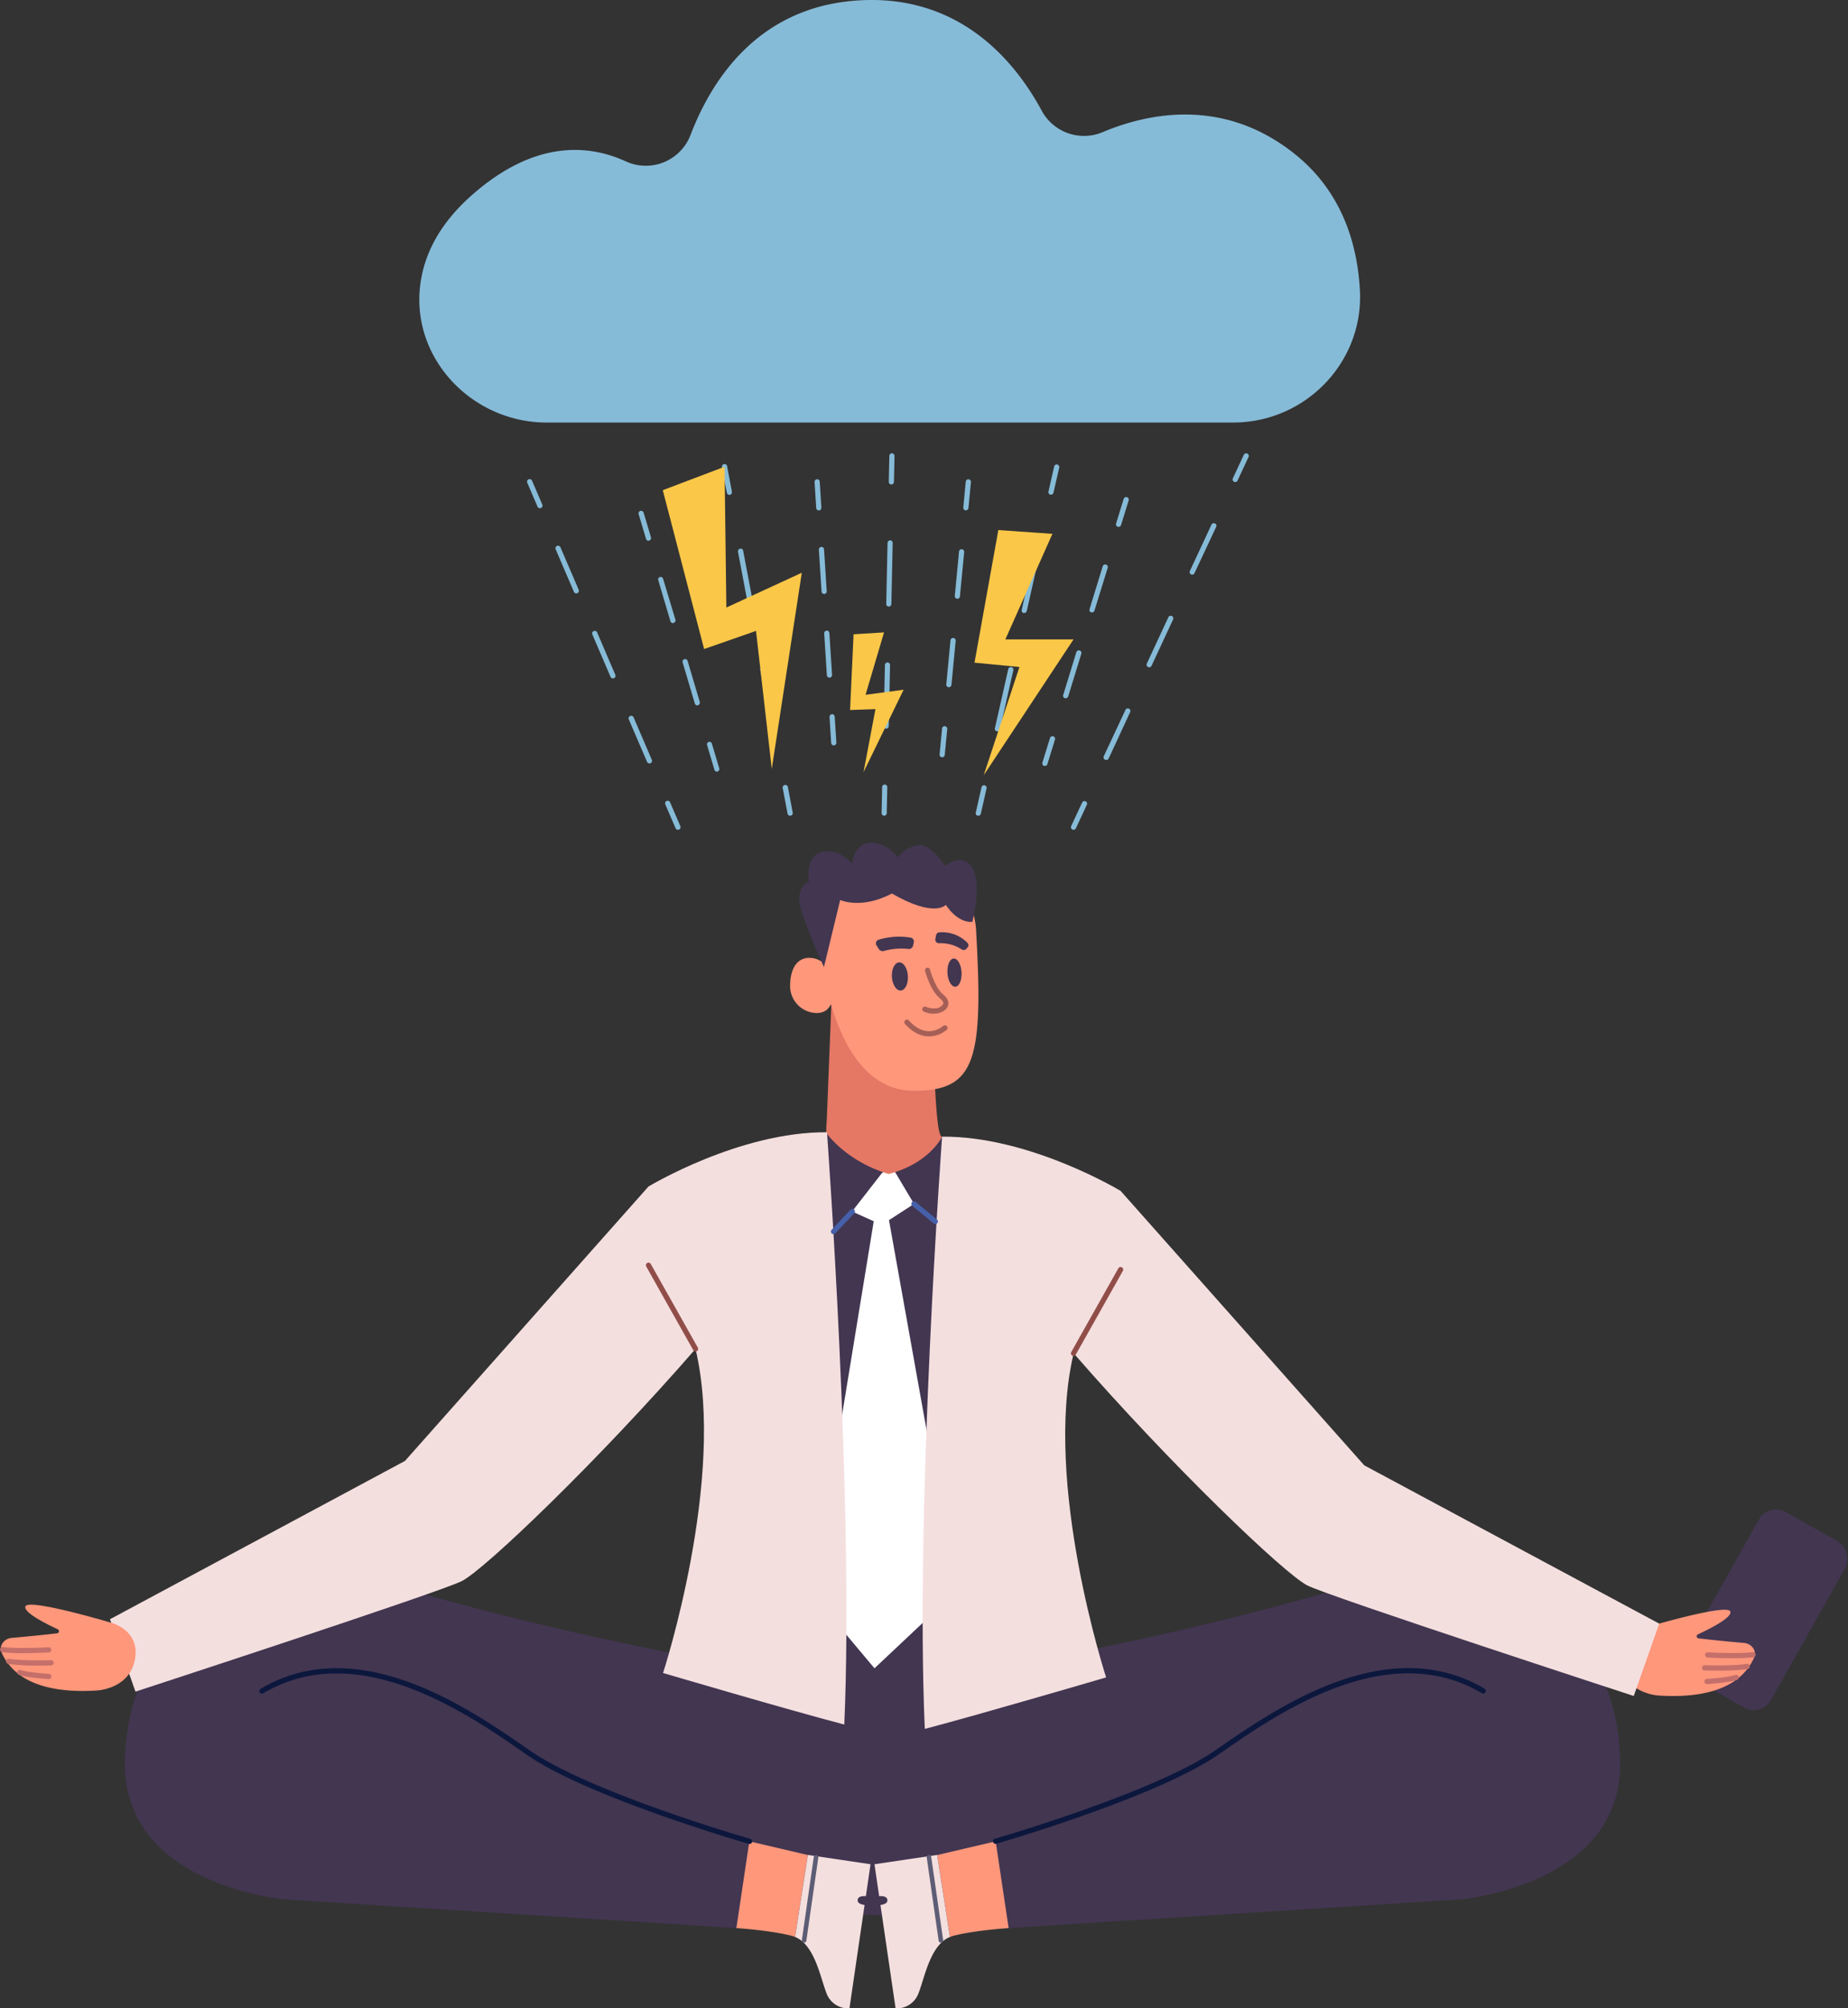 <svg xmlns="http://www.w3.org/2000/svg" viewBox="0 0 596.44 648.06"><rect x="0" y="0" width="596.44" height="648.06" fill="#333333" stroke="none"/><g id="Layer_2" data-name="Layer 2"><g id="_Layer_" data-name="&lt;Layer&gt;"><rect x="553.71" y="488.67" width="31.96" height="61.57" rx="6.29" transform="translate(328.05 -212.66) rotate(29.38)" style="fill:#423651"/><path d="M266.66,542.62,281,617.81l44.56,4.38,145.67-9.26s52.56-4.36,51.69-44.71-32-72.37-95-54.26-125.39,27.33-125.39,27.33Z" style="fill:#423651"/><path d="M296.54,542.62,281,617.81l-43.28,4.38L92,612.93s-52.57-4.36-51.7-44.71,32-72.37,95-54.26,125.39,27.33,125.39,27.33Z" style="fill:#423651"/><polygon points="316.67 427.27 305.77 552.33 266.01 557.91 250.66 370.33 266.91 365.38 304.06 366.79 318.44 375.57 316.67 427.27" style="fill:#423651"/><path d="M284.48,378.75,275,390.94l7,3.15L262.29,514.6l19.95,23.75,26.16-24.62-21.48-120L295,388.5l-6.14-10.33S285.85,377,284.48,378.75Z" style="fill:#fff"/><path d="M266.7,365.58a30.79,30.79,0,0,1,.13-3.9L268.4,322s18.1-2.12,32.42,7.64c1,24.4,1.57,37.06,3.24,37.2,0,0-4.15,8.65-17.28,12C272.84,374.63,266.7,365.58,266.7,365.58Z" style="fill:#e57765"/><path d="M263.73,296.53S265.36,352,295,352c20,0,22.45-10,20-52.46-1.59-18.42-19.89-18.78-27.08-19.39S264.1,283.43,263.73,296.53Z" style="fill:#ff977b"/><path d="M255,318.2a8.72,8.72,0,0,0,8.56,8.7c4.36,0,5.56-3.67,5.56-8.7s-3.53-9.11-7.89-9.11S255,313.17,255,318.2Z" style="fill:#ff977b"/><path d="M287.86,315.25c.16,2.51,1.43,4.48,2.86,4.39s2.45-2.19,2.3-4.7-1.43-4.48-2.85-4.39S287.71,312.74,287.86,315.25Z" style="fill:#423651"/><path d="M305.79,314c.15,2.51,1.29,4.49,2.55,4.41s2.14-2.17,2-4.68-1.29-4.49-2.55-4.42S305.64,311.49,305.79,314Z" style="fill:#423651"/><path d="M293.12,306.22a20.22,20.22,0,0,0-7.82.65,1.48,1.48,0,0,1-1.68-.64c-.27-.46-.51-.84-.71-1.14a1.23,1.23,0,0,1,.78-1.88,22.82,22.82,0,0,1,10.16-.65,1.29,1.29,0,0,1,1.09,1.51c-.1.38-.18.75-.24,1.1A1.42,1.42,0,0,1,293.12,306.22Z" style="fill:#423651"/><path d="M310.4,306.37a12.5,12.5,0,0,0-7.37-2,1.12,1.12,0,0,1-1.15-1.26,12.15,12.15,0,0,1,.27-1.42,1.09,1.09,0,0,1,1-.82,11.33,11.33,0,0,1,9.11,3.41,1.09,1.09,0,0,1,0,1.49c-.16.18-.31.35-.46.49A1.09,1.09,0,0,1,310.4,306.37Z" style="fill:#423651"/><path d="M299.85,334.43h-.35c-2.61-.12-5.11-1.47-7.41-4a.85.85,0,0,1,.06-1.19.84.84,0,0,1,1.18.06c2,2.2,4.09,3.37,6.24,3.46a7.27,7.27,0,0,0,4.83-1.69.84.84,0,0,1,1.18.05.83.83,0,0,1,0,1.18A9,9,0,0,1,299.85,334.43Z" style="fill:#a55f56"/><path d="M301.69,327.08h0a7.24,7.24,0,0,1-3.63-.71.84.84,0,0,1,.9-1.42h0a6.25,6.25,0,0,0,2.75.45h0a3.08,3.08,0,0,0,2.68-1.38c.22-.63-.38-1.3-.93-1.75-3.25-2.65-4.83-8.75-4.9-9a.85.85,0,0,1,.61-1,.84.84,0,0,1,1,.61s1.51,5.82,4.33,8.12c1.84,1.51,1.7,2.91,1.44,3.61C305.39,326.15,303.35,327.08,301.69,327.08Z" style="fill:#a55f56"/><path d="M307.54,624.71c7.09-1.84,18-2.52,18-2.52l-4.19-28-18.87,4.42,4.13,26.47A7.65,7.65,0,0,1,307.54,624.71Z" style="fill:#ff977b"/><path d="M296.48,643.13c2-5.18,3.81-15.53,10.11-18.08l-4.13-26.47-20.22,3,1.5,10.3c1-.05,2.49,0,2.66,1.17s-1.22,1.51-2.23,1.7l4.88,33.34A7.46,7.46,0,0,0,296.48,643.13Z" style="fill:#f4dfdf"/><path d="M303.67,626.89a.72.72,0,0,1-.72-.63l-3.85-26.87a.73.73,0,0,1,.62-.83.76.76,0,0,1,.83.63l3.85,26.86a.73.73,0,0,1-.62.83Z" style="fill:#5d5d75"/><path d="M531.05,525.2s26.3-7.81,27.39-5.22c.8,1.92-6.54,5.62-10.4,7.4a.69.69,0,0,0,.28,1.33c2.93.34,8.16.91,14.48,1.45,2.64.22,4.28,2.61,3.32,4.78-4.89,11-18.52,13-30.77,12.2,0,0-10.85-.46-12.33-10.5-1.37-9.23,8-11.44,8-11.44Z" style="fill:#ff977b"/><path d="M559.34,535.1c-4.06,0-8-.2-8.3-.22a.84.84,0,0,1,.05-1.67h0c.1,0,10.16.54,14.58-.07a.81.81,0,0,1,.94.71.84.84,0,0,1-.71.95A55.13,55.13,0,0,1,559.34,535.1Z" style="fill:#c46f6a"/><path d="M554.38,539.1c-2.32,0-4.08-.05-4.24-.06a.82.82,0,0,1-.81-.86.83.83,0,0,1,.84-.81h0c.09,0,9.23.29,13.54-.45a.82.82,0,0,1,1,.68.85.85,0,0,1-.69,1A66.34,66.34,0,0,1,554.38,539.1Z" style="fill:#c46f6a"/><path d="M550.93,543.46a.82.82,0,0,1-.83-.78.84.84,0,0,1,.77-.9c2-.13,7.57-.63,9.16-1.27a.84.84,0,0,1,.63,1.56c-2.14.85-8.91,1.33-9.67,1.39Z" style="fill:#c46f6a"/><path d="M176.41,136.35H398c23.41,0,42.32-19.61,40.89-43C438,78.11,432.82,61.82,418.26,50c-23.12-18.77-47.75-13.53-62.49-7.31a15.52,15.52,0,0,1-19.62-7.08C327.71,20,309.57-2.53,275.74.23,244.32,2.8,229.58,26,222.87,43.55A15.46,15.46,0,0,1,201.8,52c-11.77-5.35-29.28-7-49.71,11.15-10.61,9.43-15.26,19.35-16.45,28.74C132.62,115.67,152.4,136.35,176.41,136.35Z" style="fill:#86bbd8"/><path d="M287.67,156.34h0a.84.84,0,0,1-.82-.86l.18-8.38a.84.84,0,0,1,.84-.82h0a.84.84,0,0,1,.83.86l-.18,8.38A.85.85,0,0,1,287.67,156.34Z" style="fill:#86bbd8"/><path d="M286,235.15h0a.84.84,0,0,1-.82-.86l.43-19.7a.83.83,0,0,1,.83-.82h0a.83.83,0,0,1,.82.85l-.42,19.71A.85.85,0,0,1,286,235.15Zm.85-39.41h0a.83.83,0,0,1-.82-.85l.42-19.7a.86.86,0,0,1,.84-.83h0a.84.84,0,0,1,.82.86l-.42,19.7A.85.85,0,0,1,286.82,195.74Z" style="fill:#86bbd8"/><path d="M285.36,263.23h0a.85.85,0,0,1-.83-.85l.18-8.39a.85.85,0,0,1,.84-.82h0a.85.85,0,0,1,.82.86l-.18,8.38A.83.83,0,0,1,285.36,263.23Z" style="fill:#86bbd8"/><path d="M398.66,155.56a.72.72,0,0,1-.35-.08.84.84,0,0,1-.41-1.11l3.54-7.6a.83.83,0,0,1,1.11-.41.84.84,0,0,1,.41,1.11l-3.54,7.6A.83.83,0,0,1,398.66,155.56Z" style="fill:#86bbd8"/><path d="M357,245.23a.85.85,0,0,1-.35-.08.83.83,0,0,1-.41-1.11l7-14.95a.83.83,0,0,1,1.11-.41.84.84,0,0,1,.41,1.11l-6.95,15A.84.84,0,0,1,357,245.23Zm13.89-29.89a.93.93,0,0,1-.35-.08.85.85,0,0,1-.41-1.12l6.95-14.94a.84.84,0,0,1,1.53.7l-6.95,14.95A.85.85,0,0,1,370.86,215.34Zm13.9-29.89a.89.89,0,0,1-.35-.08.84.84,0,0,1-.41-1.11L391,169.31a.85.85,0,0,1,1.12-.41.84.84,0,0,1,.4,1.12l-7,14.94A.83.83,0,0,1,384.76,185.45Z" style="fill:#86bbd8"/><path d="M346.48,267.77a.91.91,0,0,1-.35-.07.85.85,0,0,1-.41-1.12l3.54-7.6a.84.84,0,0,1,1.11-.41.85.85,0,0,1,.41,1.12l-3.53,7.6A.86.86,0,0,1,346.48,267.77Z" style="fill:#86bbd8"/><path d="M174.26,164a.83.83,0,0,1-.77-.5l-3.31-7.7a.84.84,0,1,1,1.54-.67l3.31,7.7a.84.84,0,0,1-.44,1.1A.78.78,0,0,1,174.26,164Z" style="fill:#86bbd8"/><path d="M209.6,246.35a.84.84,0,0,1-.77-.51l-5.89-13.71a.84.84,0,0,1,1.54-.67l5.89,13.72a.83.83,0,0,1-.77,1.17Zm-11.78-27.43a.84.84,0,0,1-.77-.51l-5.89-13.72a.84.84,0,0,1,1.54-.66l5.89,13.72a.83.83,0,0,1-.44,1.1A1,1,0,0,1,197.82,218.92ZM186,191.48a.83.83,0,0,1-.77-.5l-5.89-13.72a.83.83,0,0,1,.44-1.1.84.84,0,0,1,1.1.43l5.89,13.72a.84.84,0,0,1-.44,1.1A.78.78,0,0,1,186,191.48Z" style="fill:#86bbd8"/><path d="M218.81,267.77a.83.83,0,0,1-.77-.5l-3.31-7.71a.83.83,0,0,1,.44-1.1.84.84,0,0,1,1.1.44l3.31,7.7a.84.84,0,0,1-.44,1.1A.78.78,0,0,1,218.81,267.77Z" style="fill:#86bbd8"/><path d="M255,263.23a.83.83,0,0,1-.82-.68l-1.56-8.24a.84.84,0,0,1,.67-1,.81.81,0,0,1,1,.67l1.56,8.24a.84.84,0,0,1-.66,1Z" style="fill:#86bbd8"/><path d="M249.82,235.93a.83.83,0,0,1-.82-.68l-3.61-19.06a.85.85,0,0,1,.67-1,.8.8,0,0,1,1,.67l3.6,19.06a.84.84,0,0,1-.67,1Zm-7.21-38.11a.85.85,0,0,1-.82-.69l-3.6-19.06a.83.83,0,0,1,.67-1,.8.8,0,0,1,1,.67l3.61,19.06a.85.85,0,0,1-.67,1Z" style="fill:#86bbd8"/><path d="M235.41,159.69a.83.83,0,0,1-.82-.68L233,150.77a.85.85,0,0,1,.67-1,.81.81,0,0,1,1,.67l1.55,8.24a.84.84,0,0,1-.66,1Z" style="fill:#86bbd8"/><path d="M315.75,263.23a.58.58,0,0,1-.19,0,.83.83,0,0,1-.63-1l1.85-8.18a.84.84,0,0,1,1-.63.83.83,0,0,1,.63,1l-1.85,8.18A.83.83,0,0,1,315.75,263.23Z" style="fill:#86bbd8"/><path d="M321.92,236l-.19,0a.84.84,0,0,1-.63-1l4.32-19.09a.85.85,0,0,1,1-.63.84.84,0,0,1,.63,1l-4.32,19.09A.84.84,0,0,1,321.92,236Zm8.65-38.17-.19,0a.84.84,0,0,1-.63-1l4.32-19.09a.85.85,0,0,1,1-.63.84.84,0,0,1,.63,1l-4.32,19.09A.84.84,0,0,1,330.57,197.8Z" style="fill:#86bbd8"/><path d="M339.21,159.63l-.18,0a.84.84,0,0,1-.64-1l1.86-8.18a.84.84,0,0,1,1.63.37L340,159A.84.84,0,0,1,339.21,159.63Z" style="fill:#86bbd8"/><path d="M209.31,174.51a.83.83,0,0,1-.8-.6l-2.39-8a.84.84,0,0,1,1.61-.48l2.38,8a.83.83,0,0,1-.56,1A.67.67,0,0,1,209.31,174.51Z" style="fill:#86bbd8"/><path d="M225.06,227.64a.84.84,0,0,1-.8-.6l-3.94-13.28a.84.84,0,0,1,1.61-.48l3.93,13.28a.83.83,0,0,1-.56,1A.67.67,0,0,1,225.06,227.64Zm-7.87-26.56a.86.86,0,0,1-.81-.6l-3.93-13.29a.82.82,0,0,1,.56-1,.84.84,0,0,1,1,.57L218,200a.84.84,0,0,1-.57,1A.66.66,0,0,1,217.19,201.08Z" style="fill:#86bbd8"/><path d="M231.38,249a.84.84,0,0,1-.8-.6l-2.38-8a.84.84,0,0,1,.56-1,.83.83,0,0,1,1,.56l2.38,8a.83.83,0,0,1-.56,1A.67.67,0,0,1,231.38,249Z" style="fill:#86bbd8"/><path d="M264.27,164.71a.84.84,0,0,1-.84-.79l-.53-8.36a.83.83,0,0,1,.78-.89c.45-.13.86.32.89.78l.53,8.37a.84.84,0,0,1-.78.89Z" style="fill:#86bbd8"/><path d="M267.71,218.67a.84.84,0,0,1-.84-.78l-.86-13.5a.82.82,0,0,1,.78-.88c.41-.12.86.32.89.78l.86,13.49a.83.83,0,0,1-.78.89Zm-1.72-27a.84.84,0,0,1-.84-.78l-.86-13.5a.84.84,0,0,1,.79-.89c.42-.11.86.33.88.79l.86,13.49a.83.83,0,0,1-.78.89Z" style="fill:#86bbd8"/><path d="M269.1,240.53a.85.85,0,0,1-.84-.79l-.53-8.37a.82.82,0,0,1,.78-.88c.45-.12.86.32.89.78l.53,8.36a.82.82,0,0,1-.78.89Z" style="fill:#86bbd8"/><path d="M311.73,164.69h-.08a.83.83,0,0,1-.75-.91l.8-8.35a.8.8,0,0,1,.92-.75.83.83,0,0,1,.75.92l-.8,8.34A.85.85,0,0,1,311.73,164.69Z" style="fill:#86bbd8"/><path d="M306.24,221.76h-.08a.83.83,0,0,1-.75-.91l1.37-14.27a.84.84,0,0,1,1.67.17L307.08,221A.84.84,0,0,1,306.24,221.76ZM309,193.22h-.08a.86.86,0,0,1-.76-.92L309.52,178a.82.82,0,0,1,.92-.76.84.84,0,0,1,.75.92l-1.37,14.26A.83.83,0,0,1,309,193.22Z" style="fill:#86bbd8"/><path d="M304.06,244.37H304a.84.84,0,0,1-.75-.92l.8-8.35a.8.8,0,0,1,.92-.75.84.84,0,0,1,.75.92l-.8,8.34A.84.84,0,0,1,304.06,244.37Z" style="fill:#86bbd8"/><path d="M361,170a1.09,1.09,0,0,1-.25,0,.84.84,0,0,1-.55-1l2.46-8a.84.84,0,0,1,1.61.49l-2.47,8A.84.84,0,0,1,361,170Z" style="fill:#86bbd8"/><path d="M343.94,225.31a.67.67,0,0,1-.24,0,.82.82,0,0,1-.56-1l4.25-13.85a.84.84,0,0,1,1.61.49l-4.26,13.85A.83.83,0,0,1,343.94,225.31Zm8.51-27.68a1,1,0,0,1-.24,0,.83.83,0,0,1-.56-1.05l4.25-13.84a.87.87,0,0,1,1.05-.56.85.85,0,0,1,.56,1.05L353.25,197A.84.84,0,0,1,352.45,197.63Z" style="fill:#86bbd8"/><path d="M337.22,247.16a1,1,0,0,1-.24,0,.85.85,0,0,1-.56-1l2.46-8a.84.84,0,0,1,1.61.49l-2.46,8A.85.85,0,0,1,337.22,247.16Z" style="fill:#86bbd8"/><path d="M304.06,366.79s-8.76,119.37-5.58,191.12C317.14,553,357,541.29,357,541.29s-20.43-62.67-10.48-104.59c31.44,36.16,68.12,71.26,75.45,74.93s105.32,35.66,105.32,35.66l8.22-23.35-95.2-51.08L361.68,384.3S332.38,366.57,304.06,366.79Z" style="fill:#f4dfdf"/><path d="M346.48,437.54a.79.79,0,0,1-.41-.11.84.84,0,0,1-.32-1.14l15.19-27a.83.83,0,0,1,1.15-.32.84.84,0,0,1,.32,1.14l-15.19,27A.84.84,0,0,1,346.48,437.54Z" style="fill:#914e49"/><path d="M266.91,365.38s8.76,119.37,5.58,191.12C253.83,551.61,214,539.87,214,539.87s20.43-62.66,10.48-104.58c-31.44,36.15-68.12,71.26-75.45,74.93S43.72,545.88,43.72,545.88L35.5,522.52l95.2-51.08,78.59-88.55S238.59,365.16,266.91,365.38Z" style="fill:#f4dfdf"/><path d="M224.48,436.13a.84.84,0,0,1-.73-.43l-15.18-27a.84.84,0,0,1,.31-1.15.86.86,0,0,1,1.15.32l15.19,27a.85.85,0,0,1-.32,1.14A.91.91,0,0,1,224.48,436.13Z" style="fill:#914e49"/><path d="M269,398.24a.82.82,0,0,1-.58-.23.84.84,0,0,1,0-1.18l6.07-6.46a.84.84,0,0,1,1.19,0,.85.85,0,0,1,0,1.19L269.58,398A.85.85,0,0,1,269,398.24Z" style="fill:#4660aa"/><path d="M301.87,395a.8.8,0,0,1-.53-.19l-6.9-5.68a.84.84,0,0,1-.12-1.18.85.85,0,0,1,1.18-.11l6.9,5.68a.83.83,0,0,1-.53,1.48Z" style="fill:#4660aa"/><path d="M35.61,523.57s-26.3-7.81-27.39-5.22c-.8,1.92,6.54,5.61,10.4,7.4a.69.69,0,0,1-.28,1.32c-2.93.35-8.16.92-14.48,1.46-2.64.22-4.28,2.61-3.32,4.78,4.89,11,18.52,13,30.78,12.2,0,0,10.84-.47,12.32-10.5,1.37-9.23-8-11.44-8-11.44Z" style="fill:#ff977b"/><path d="M7.32,533.47a52.74,52.74,0,0,1-6.59-.31.84.84,0,0,1-.72-.94A.85.85,0,0,1,1,531.5c4.42.61,14.48.08,14.58.08a.84.84,0,1,1,.09,1.67C15.36,533.26,11.38,533.47,7.32,533.47Z" style="fill:#c46f6a"/><path d="M12.28,537.47a66.34,66.34,0,0,1-9.63-.53.84.84,0,0,1,.28-1.66c4.31.74,13.44.46,13.54.46h0a.84.84,0,0,1,.84.82.83.83,0,0,1-.81.86C16.36,537.42,14.59,537.47,12.28,537.47Z" style="fill:#c46f6a"/><path d="M15.73,541.83h-.05c-.77-.05-7.55-.54-9.68-1.39a.84.84,0,0,1,.63-1.55c1.6.63,7.15,1.13,9.16,1.27a.84.84,0,0,1-.06,1.68Z" style="fill:#c46f6a"/><path d="M321.33,595a.84.84,0,0,1-.23-1.65c.51-.15,51.62-14.94,71.19-28.56,19.34-13.45,55.34-38.49,86.83-19.85a.85.85,0,0,1,.3,1.15.84.84,0,0,1-1.15.29c-30.57-18.09-66,6.55-85,19.79-19.79,13.77-71.16,28.64-71.68,28.79A.62.62,0,0,1,321.33,595Z" style="fill:#0c173d"/><path d="M255.66,624.71c-7.09-1.84-18-2.52-18-2.52l4.19-28,18.87,4.42-4.13,26.47A7.65,7.65,0,0,0,255.66,624.71Z" style="fill:#ff977b"/><path d="M266.72,643.13c-2-5.18-3.81-15.53-10.11-18.08l4.13-26.47,20.22,3-1.5,10.3c-1-.05-2.49,0-2.65,1.17s1.22,1.51,2.23,1.7l-4.88,33.34A7.47,7.47,0,0,1,266.72,643.13Z" style="fill:#f4dfdf"/><path d="M259.53,626.89h-.11a.73.73,0,0,1-.62-.83l3.85-26.86a.77.77,0,0,1,.83-.63.75.75,0,0,1,.63.83l-3.86,26.87A.72.72,0,0,1,259.53,626.89Z" style="fill:#5d5d75"/><path d="M241.87,595a.66.66,0,0,1-.23,0c-.52-.15-51.89-15-71.68-28.79-19-13.24-54.46-37.89-85-19.79a.83.83,0,0,1-1.15-.29.85.85,0,0,1,.3-1.15c31.5-18.65,67.5,6.39,86.83,19.85,19.57,13.62,70.68,28.41,71.19,28.56a.84.84,0,0,1-.23,1.65Z" style="fill:#0c173d"/><path d="M313.82,297.5s3.94-14.45-1.28-19c-3.13-2.62-7.57.92-7.57.92s-4-6.68-8.14-6.68-7.09,3.93-7.09,3.93-3.39-4.85-8.76-4.72-5.94,6.68-5.94,6.68-4.41-5.11-9.91-3.66-4.06,9.77-4.06,9.77-2.62.18-3.14,4.63,8,22.67,8,22.67l5.24-21.62s6.79,3.15,16.69-2.09c13.83,8,17.42,3.66,17.42,3.66S308.8,297.81,313.82,297.5Z" style="fill:#423651"/><polygon points="322.21 171.05 339.67 172.27 324.48 206.33 346.48 206.33 317.49 250.17 329.02 215.24 314.52 213.84 322.21 171.05" style="fill:#fac748"/><polygon points="275.49 204.68 285.32 204.07 279.36 224.2 291.64 222.57 278.7 249.18 282.55 228.83 274.36 229.12 275.49 204.68" style="fill:#fac748"/><polygon points="213.91 158.18 233.85 150.62 234.43 196.05 258.78 184.82 249.09 248.12 244 203.59 227.25 209.44 213.91 158.18" style="fill:#fac748"/></g></g></svg>